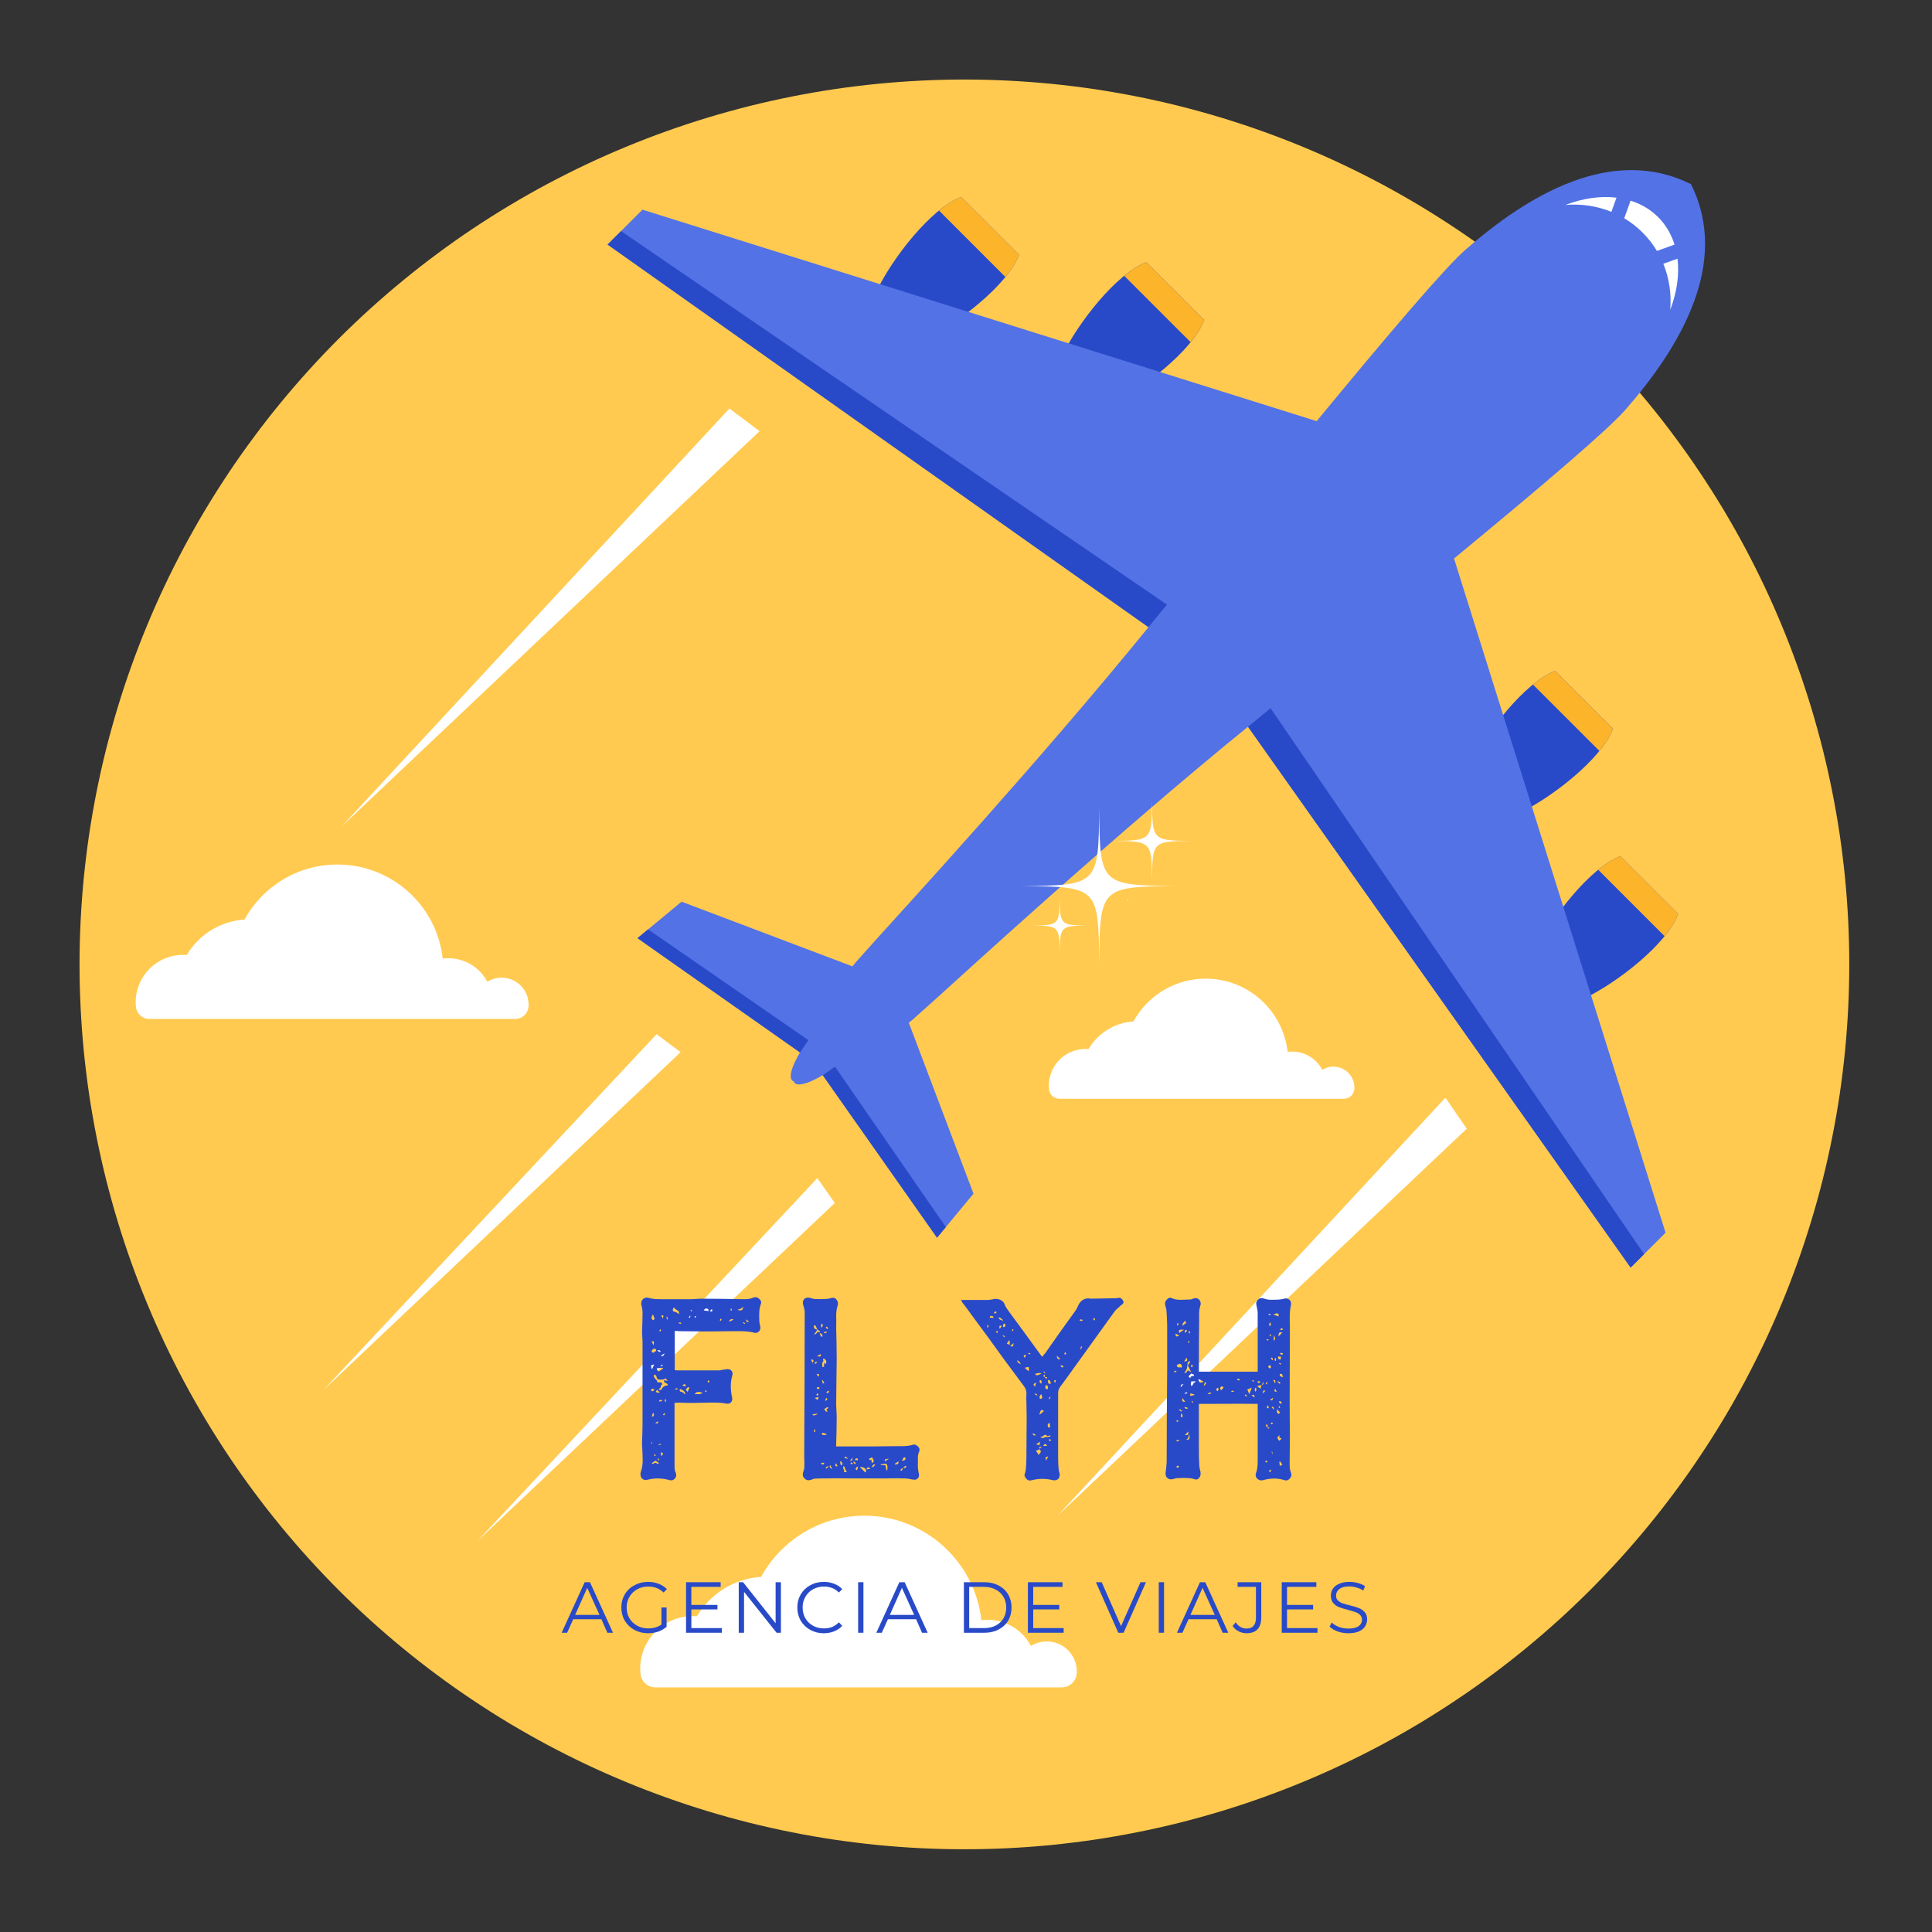 <svg xmlns="http://www.w3.org/2000/svg" xmlns:xlink="http://www.w3.org/1999/xlink" width="250" zoomAndPan="magnify" viewBox="0 0 187.5 187.5" height="250" preserveAspectRatio="xMidYMid meet" version="1.0"><rect x="0" y="0" width="187.5" height="187.5" fill="#333333" stroke="none"/><defs><g/><clipPath id="be4682b265"><path d="M 7.719 7.719 L 179.469 7.719 L 179.469 179.469 L 7.719 179.469 Z M 7.719 7.719 " clip-rule="nonzero"/></clipPath><clipPath id="dffe1edb53"><path d="M 99.125 77.793 L 115.625 77.793 L 115.625 93.543 L 99.125 93.543 Z M 99.125 77.793 " clip-rule="nonzero"/></clipPath></defs><g clip-path="url(#be4682b265)"><path fill="#ffca4f" d="M 179.469 93.594 C 179.469 95 179.438 96.406 179.367 97.809 C 179.297 99.215 179.195 100.613 179.059 102.012 C 178.918 103.41 178.746 104.805 178.543 106.195 C 178.336 107.586 178.094 108.969 177.82 110.348 C 177.547 111.727 177.238 113.098 176.898 114.461 C 176.555 115.824 176.18 117.18 175.773 118.523 C 175.363 119.867 174.926 121.203 174.449 122.527 C 173.977 123.848 173.473 125.16 172.934 126.457 C 172.395 127.758 171.828 129.043 171.227 130.312 C 170.625 131.582 169.992 132.836 169.332 134.078 C 168.668 135.316 167.977 136.539 167.254 137.746 C 166.531 138.949 165.777 140.137 164.996 141.305 C 164.219 142.473 163.41 143.621 162.57 144.75 C 161.734 145.879 160.871 146.988 159.977 148.074 C 159.086 149.16 158.168 150.223 157.227 151.266 C 156.281 152.309 155.312 153.324 154.32 154.32 C 153.324 155.312 152.309 156.281 151.266 157.227 C 150.223 158.168 149.16 159.086 148.074 159.977 C 146.988 160.871 145.879 161.734 144.75 162.57 C 143.621 163.41 142.473 164.219 141.305 164.996 C 140.137 165.777 138.949 166.531 137.746 167.254 C 136.539 167.977 135.316 168.668 134.078 169.332 C 132.836 169.992 131.582 170.625 130.312 171.227 C 129.043 171.828 127.758 172.395 126.457 172.934 C 125.16 173.473 123.848 173.977 122.527 174.449 C 121.203 174.926 119.867 175.363 118.523 175.773 C 117.18 176.18 115.824 176.555 114.461 176.898 C 113.098 177.238 111.727 177.547 110.348 177.82 C 108.969 178.094 107.586 178.336 106.195 178.543 C 104.805 178.746 103.41 178.918 102.012 179.059 C 100.613 179.195 99.215 179.297 97.809 179.367 C 96.406 179.438 95 179.469 93.594 179.469 C 92.191 179.469 90.785 179.438 89.383 179.367 C 87.977 179.297 86.578 179.195 85.18 179.059 C 83.781 178.918 82.387 178.746 80.996 178.543 C 79.605 178.336 78.219 178.094 76.844 177.82 C 75.465 177.547 74.094 177.238 72.73 176.898 C 71.367 176.555 70.012 176.18 68.668 175.773 C 67.324 175.363 65.988 174.926 64.664 174.449 C 63.344 173.977 62.031 173.473 60.734 172.934 C 59.434 172.395 58.148 171.828 56.879 171.227 C 55.609 170.625 54.355 169.992 53.113 169.332 C 51.875 168.668 50.652 167.977 49.445 167.254 C 48.242 166.531 47.055 165.777 45.887 164.996 C 44.719 164.219 43.57 163.41 42.441 162.57 C 41.312 161.734 40.203 160.871 39.117 159.977 C 38.031 159.086 36.969 158.168 35.926 157.227 C 34.883 156.281 33.867 155.312 32.871 154.32 C 31.879 153.324 30.91 152.309 29.965 151.266 C 29.023 150.223 28.105 149.16 27.215 148.074 C 26.32 146.988 25.457 145.879 24.621 144.75 C 23.781 143.621 22.973 142.473 22.191 141.305 C 21.414 140.137 20.66 138.949 19.938 137.746 C 19.215 136.539 18.523 135.316 17.859 134.078 C 17.199 132.836 16.566 131.582 15.965 130.312 C 15.363 129.043 14.797 127.758 14.258 126.457 C 13.719 125.16 13.215 123.848 12.742 122.527 C 12.266 121.203 11.828 119.867 11.418 118.523 C 11.012 117.18 10.637 115.824 10.293 114.461 C 9.953 113.098 9.645 111.727 9.371 110.348 C 9.098 108.969 8.855 107.586 8.648 106.195 C 8.445 104.805 8.273 103.41 8.133 102.012 C 7.996 100.613 7.895 99.215 7.824 97.809 C 7.754 96.406 7.719 95 7.719 93.594 C 7.719 92.191 7.754 90.785 7.824 89.383 C 7.895 87.977 7.996 86.578 8.133 85.18 C 8.273 83.781 8.445 82.387 8.648 80.996 C 8.855 79.605 9.098 78.219 9.371 76.844 C 9.645 75.465 9.953 74.094 10.293 72.73 C 10.637 71.367 11.012 70.012 11.418 68.668 C 11.828 67.324 12.266 65.988 12.742 64.664 C 13.215 63.344 13.719 62.031 14.258 60.734 C 14.797 59.434 15.363 58.148 15.965 56.879 C 16.566 55.609 17.199 54.355 17.859 53.113 C 18.523 51.875 19.215 50.652 19.938 49.445 C 20.66 48.242 21.414 47.055 22.191 45.887 C 22.973 44.719 23.781 43.57 24.621 42.441 C 25.457 41.312 26.32 40.203 27.215 39.117 C 28.105 38.031 29.023 36.969 29.965 35.926 C 30.91 34.883 31.879 33.867 32.871 32.871 C 33.867 31.879 34.883 30.91 35.926 29.965 C 36.969 29.023 38.031 28.105 39.117 27.215 C 40.203 26.32 41.312 25.457 42.441 24.621 C 43.57 23.781 44.719 22.973 45.887 22.191 C 47.055 21.414 48.242 20.66 49.445 19.938 C 50.652 19.215 51.875 18.523 53.113 17.859 C 54.355 17.199 55.609 16.566 56.879 15.965 C 58.148 15.363 59.434 14.797 60.734 14.258 C 62.031 13.719 63.344 13.215 64.664 12.742 C 65.988 12.266 67.324 11.828 68.668 11.418 C 70.012 11.012 71.367 10.637 72.73 10.293 C 74.094 9.953 75.465 9.645 76.844 9.371 C 78.219 9.098 79.605 8.855 80.996 8.648 C 82.387 8.445 83.781 8.273 85.18 8.133 C 86.578 7.996 87.977 7.895 89.383 7.824 C 90.785 7.754 92.191 7.719 93.594 7.719 C 95 7.719 96.406 7.754 97.809 7.824 C 99.215 7.895 100.613 7.996 102.012 8.133 C 103.41 8.273 104.805 8.445 106.195 8.648 C 107.586 8.855 108.969 9.098 110.348 9.371 C 111.727 9.645 113.098 9.953 114.461 10.293 C 115.824 10.637 117.18 11.012 118.523 11.418 C 119.867 11.828 121.203 12.266 122.527 12.742 C 123.848 13.215 125.16 13.719 126.457 14.258 C 127.758 14.797 129.043 15.363 130.312 15.965 C 131.582 16.566 132.836 17.199 134.078 17.859 C 135.316 18.523 136.539 19.215 137.746 19.938 C 138.949 20.66 140.137 21.414 141.305 22.191 C 142.473 22.973 143.621 23.781 144.75 24.621 C 145.879 25.457 146.988 26.32 148.074 27.215 C 149.16 28.105 150.223 29.023 151.266 29.965 C 152.309 30.91 153.324 31.879 154.32 32.871 C 155.312 33.867 156.281 34.883 157.227 35.926 C 158.168 36.969 159.086 38.031 159.977 39.117 C 160.871 40.203 161.734 41.312 162.57 42.441 C 163.41 43.57 164.219 44.719 164.996 45.887 C 165.777 47.055 166.531 48.242 167.254 49.445 C 167.977 50.652 168.668 51.875 169.332 53.113 C 169.992 54.355 170.625 55.609 171.227 56.879 C 171.828 58.148 172.395 59.434 172.934 60.734 C 173.473 62.031 173.977 63.344 174.449 64.664 C 174.926 65.988 175.363 67.324 175.773 68.668 C 176.18 70.012 176.555 71.367 176.898 72.73 C 177.238 74.094 177.547 75.465 177.82 76.844 C 178.094 78.219 178.336 79.605 178.543 80.996 C 178.746 82.387 178.918 83.781 179.059 85.18 C 179.195 86.578 179.297 87.977 179.367 89.383 C 179.438 90.785 179.469 92.191 179.469 93.594 Z M 179.469 93.594 " fill-opacity="1" fill-rule="nonzero"/></g><path fill="#294ac8" d="M 156.539 70.73 L 151.84 66.031 L 150.922 65.117 C 147.938 66.246 144.207 71.137 142.73 74.223 L 147.43 78.922 C 150.516 77.445 155.406 73.715 156.539 70.73 Z M 156.539 70.73 " fill-opacity="1" fill-rule="evenodd"/><path fill="#fcb42a" d="M 156.539 70.73 L 155.621 69.816 L 151.84 66.031 L 150.922 65.117 C 150.234 65.379 149.504 65.84 148.773 66.434 L 155.223 72.879 C 155.812 72.148 156.277 71.422 156.539 70.73 Z M 156.539 70.73 " fill-opacity="1" fill-rule="evenodd"/><path fill="#294ac8" d="M 162.867 88.711 L 158.168 84.012 L 157.254 83.094 C 154.27 84.227 150.535 89.117 149.062 92.199 L 149.52 92.66 L 153.758 96.898 C 156.844 95.426 161.734 91.691 162.867 88.711 Z M 162.867 88.711 " fill-opacity="1" fill-rule="evenodd"/><path fill="#fcb42a" d="M 162.867 88.711 L 158.168 84.012 L 157.254 83.094 C 156.562 83.355 155.836 83.816 155.105 84.41 L 161.551 90.859 C 162.145 90.125 162.605 89.398 162.867 88.711 Z M 162.867 88.711 " fill-opacity="1" fill-rule="evenodd"/><path fill="#294ac8" d="M 111.254 25.449 L 112.172 26.363 L 116.871 31.062 C 115.738 34.047 110.848 37.781 107.762 39.254 L 103.062 34.555 C 104.539 31.473 108.27 26.578 111.254 25.449 Z M 111.254 25.449 " fill-opacity="1" fill-rule="evenodd"/><path fill="#fcb42a" d="M 111.254 25.449 L 112.172 26.363 L 116.871 31.062 C 116.609 31.75 116.148 32.48 115.551 33.211 L 109.105 26.766 C 109.836 26.172 110.566 25.711 111.254 25.449 Z M 111.254 25.449 " fill-opacity="1" fill-rule="evenodd"/><path fill="#294ac8" d="M 93.277 19.117 L 97.977 23.816 L 98.891 24.734 C 97.758 27.715 92.867 31.449 89.781 32.922 L 85.086 28.227 C 86.559 25.141 90.293 20.25 93.277 19.117 Z M 93.277 19.117 " fill-opacity="1" fill-rule="evenodd"/><path fill="#fcb42a" d="M 93.277 19.117 L 97.977 23.816 L 98.891 24.734 C 98.629 25.422 98.168 26.148 97.574 26.883 L 91.129 20.434 C 91.859 19.84 92.586 19.379 93.277 19.117 Z M 93.277 19.117 " fill-opacity="1" fill-rule="evenodd"/><path fill="#5372e6" d="M 77.043 104.945 C 77.043 104.945 77.129 105.926 79.848 104.348 L 90.938 120.117 L 94.477 115.844 L 88.199 99.258 C 88.988 98.578 87.508 99.926 90.746 97.008 C 93.988 94.094 108.223 81.008 121.117 70.527 L 158.254 123.02 L 161.641 119.633 L 141.113 54.203 C 149.504 47.285 155.996 41.77 157.742 39.77 C 163.09 33.66 167.926 25.516 164.109 17.875 C 156.469 14.059 148.324 18.895 142.215 24.242 C 140.215 25.992 134.699 32.484 127.781 40.871 L 62.352 20.348 L 58.965 23.734 L 111.461 60.867 C 100.98 73.762 87.891 88 84.977 91.238 C 82.059 94.477 83.406 92.996 82.727 93.785 L 66.145 87.508 L 61.867 91.047 L 77.637 102.137 C 76.062 104.852 77.043 104.945 77.043 104.945 Z M 77.043 104.945 " fill-opacity="1" fill-rule="evenodd"/><path fill="#294ac8" d="M 79.848 104.348 L 90.938 120.117 L 91.793 119.086 L 81.039 103.523 Z M 79.848 104.348 " fill-opacity="1" fill-rule="evenodd"/><path fill="#294ac8" d="M 62.898 90.195 L 61.867 91.047 L 77.637 102.137 L 78.461 100.949 Z M 62.898 90.195 " fill-opacity="1" fill-rule="evenodd"/><path fill="#294ac8" d="M 121.117 70.527 L 158.254 123.02 L 159.559 121.715 L 123.309 68.734 Z M 121.117 70.527 " fill-opacity="1" fill-rule="evenodd"/><path fill="#294ac8" d="M 60.273 22.426 L 58.965 23.734 L 111.461 60.867 L 113.25 58.676 Z M 60.273 22.426 " fill-opacity="1" fill-rule="evenodd"/><path fill="#ffffff" d="M 160.918 21.066 C 160.164 20.316 159.258 19.789 158.246 19.473 L 157.633 21.18 C 158.27 21.562 158.867 22.027 159.414 22.57 C 159.961 23.117 160.422 23.715 160.805 24.352 L 162.512 23.738 C 162.199 22.73 161.668 21.82 160.918 21.066 Z M 156.879 19.184 C 155.324 18.996 153.613 19.238 151.922 19.891 C 153.449 19.762 154.98 19.984 156.387 20.559 Z M 161.426 25.598 C 162 27.008 162.223 28.539 162.094 30.066 C 162.746 28.371 162.992 26.66 162.801 25.105 Z M 161.426 25.598 " fill-opacity="1" fill-rule="evenodd"/><path fill="#ffffff" d="M 79.32 114.336 L 46.309 149.582 L 81.02 116.75 Z M 63.723 100.367 L 31.344 134.945 L 66.051 102.113 Z M 63.723 100.367 " fill-opacity="1" fill-rule="evenodd"/><path fill="#ffffff" d="M 140.277 106.531 L 102.613 147.125 L 142.348 109.543 Z M 70.789 39.648 L 33.125 80.238 L 73.719 41.844 Z M 70.789 39.648 " fill-opacity="1" fill-rule="evenodd"/><path fill="#ffffff" d="M 83.887 147.098 C 89.766 147.098 94.605 151.539 95.242 157.246 C 95.441 157.219 95.648 157.203 95.855 157.203 C 97.68 157.203 99.258 158.234 100.051 159.738 C 100.5 159.461 101.027 159.301 101.594 159.301 C 103.203 159.301 104.504 160.602 104.504 162.211 C 104.504 162.27 104.504 162.328 104.5 162.383 C 104.457 163.156 103.816 163.758 103.047 163.758 L 63.605 163.758 C 62.852 163.758 62.227 163.191 62.156 162.441 C 62.141 162.277 62.133 162.109 62.133 161.941 C 62.133 159.125 64.414 156.844 67.227 156.844 C 67.367 156.844 67.5 156.848 67.637 156.859 C 68.918 154.695 71.211 153.203 73.863 153.035 C 75.809 149.496 79.566 147.098 83.887 147.098 Z M 117.012 94.977 C 121.129 94.977 124.516 98.082 124.961 102.078 C 125.102 102.059 125.246 102.051 125.391 102.051 C 126.664 102.051 127.773 102.77 128.328 103.824 C 128.641 103.629 129.008 103.516 129.406 103.516 C 130.535 103.516 131.445 104.426 131.445 105.555 C 131.445 105.594 131.445 105.633 131.441 105.672 C 131.41 106.215 130.965 106.633 130.426 106.633 L 102.816 106.633 C 102.289 106.633 101.855 106.238 101.805 105.715 C 101.793 105.598 101.789 105.48 101.789 105.363 C 101.789 103.391 103.383 101.797 105.355 101.797 C 105.449 101.797 105.547 101.801 105.641 101.809 C 106.539 100.293 108.141 99.25 110 99.129 C 111.359 96.656 113.992 94.977 117.012 94.977 Z M 32.746 83.902 C 38.035 83.902 42.395 87.895 42.965 93.031 C 43.145 93.008 43.332 92.996 43.52 92.996 C 45.16 92.996 46.578 93.922 47.293 95.277 C 47.695 95.027 48.172 94.879 48.68 94.879 C 50.129 94.879 51.301 96.055 51.301 97.504 C 51.301 97.555 51.301 97.605 51.297 97.656 C 51.258 98.352 50.684 98.891 49.988 98.891 L 14.496 98.891 C 13.82 98.891 13.254 98.383 13.191 97.707 C 13.176 97.562 13.168 97.41 13.168 97.258 C 13.168 94.727 15.223 92.672 17.754 92.672 C 17.879 92.672 18 92.676 18.121 92.688 C 19.277 90.738 21.34 89.398 23.727 89.242 C 25.477 86.059 28.859 83.902 32.746 83.902 Z M 32.746 83.902 " fill-opacity="1" fill-rule="evenodd"/><g clip-path="url(#dffe1edb53)"><path fill="#ffffff" d="M 106.676 93.543 C 106.613 86.105 106.562 86.055 99.129 85.988 C 106.562 85.926 106.613 85.875 106.676 78.438 C 106.738 85.875 106.789 85.926 114.223 85.988 C 106.789 86.055 106.738 86.105 106.676 93.543 Z M 107.992 81.609 C 111.746 81.641 111.773 81.668 111.805 85.426 C 111.836 81.668 111.863 81.641 115.617 81.609 C 111.863 81.578 111.836 81.551 111.805 77.793 C 111.773 81.551 111.746 81.578 107.992 81.609 Z M 105.637 89.824 C 102.887 89.801 102.867 89.781 102.844 87.031 C 102.82 89.781 102.801 89.801 100.055 89.824 C 102.801 89.848 102.82 89.867 102.844 92.617 C 102.867 89.867 102.887 89.848 105.637 89.824 Z M 105.637 89.824 " fill-opacity="1" fill-rule="nonzero"/></g><path fill="#ffffff" d="M 109.391 87.328 C 109.391 87.395 109.496 87.395 109.496 87.328 C 109.496 87.258 109.391 87.258 109.391 87.328 Z M 109.391 87.328 " fill-opacity="1" fill-rule="nonzero"/><g fill="#294ac8" fill-opacity="1"><g transform="translate(54.491, 158.459)"><g><path d="M 3.875 -1.312 L 1.141 -1.312 L 0.547 0 L 0.016 0 L 2.25 -4.906 L 2.766 -4.906 L 5 0 L 4.453 0 Z M 3.688 -1.734 L 2.5 -4.359 L 1.328 -1.734 Z M 3.688 -1.734 "/></g></g></g><g fill="#294ac8" fill-opacity="1"><g transform="translate(59.942, 158.459)"><g><path d="M 4.25 -2.453 L 4.75 -2.453 L 4.75 -0.578 C 4.52 -0.379 4.25 -0.223 3.938 -0.109 C 3.625 -0.004 3.297 0.047 2.953 0.047 C 2.461 0.047 2.02 -0.062 1.625 -0.281 C 1.227 -0.5 0.914 -0.797 0.688 -1.172 C 0.469 -1.555 0.359 -1.984 0.359 -2.453 C 0.359 -2.922 0.469 -3.344 0.688 -3.719 C 0.914 -4.102 1.227 -4.398 1.625 -4.609 C 2.02 -4.828 2.461 -4.938 2.953 -4.938 C 3.328 -4.938 3.672 -4.875 3.984 -4.75 C 4.297 -4.633 4.562 -4.461 4.781 -4.234 L 4.453 -3.906 C 4.066 -4.289 3.57 -4.484 2.969 -4.484 C 2.57 -4.484 2.211 -4.395 1.891 -4.219 C 1.578 -4.039 1.328 -3.797 1.141 -3.484 C 0.961 -3.18 0.875 -2.836 0.875 -2.453 C 0.875 -2.066 0.961 -1.719 1.141 -1.406 C 1.328 -1.102 1.578 -0.863 1.891 -0.688 C 2.211 -0.508 2.57 -0.422 2.969 -0.422 C 3.469 -0.422 3.895 -0.547 4.25 -0.797 Z M 4.25 -2.453 "/></g></g></g><g fill="#294ac8" fill-opacity="1"><g transform="translate(65.784, 158.459)"><g><path d="M 4.266 -0.453 L 4.266 0 L 0.797 0 L 0.797 -4.906 L 4.156 -4.906 L 4.156 -4.453 L 1.312 -4.453 L 1.312 -2.703 L 3.844 -2.703 L 3.844 -2.266 L 1.312 -2.266 L 1.312 -0.453 Z M 4.266 -0.453 "/></g></g></g><g fill="#294ac8" fill-opacity="1"><g transform="translate(70.898, 158.459)"><g><path d="M 4.891 -4.906 L 4.891 0 L 4.469 0 L 1.312 -3.969 L 1.312 0 L 0.797 0 L 0.797 -4.906 L 1.219 -4.906 L 4.375 -0.922 L 4.375 -4.906 Z M 4.891 -4.906 "/></g></g></g><g fill="#294ac8" fill-opacity="1"><g transform="translate(77.02, 158.459)"><g><path d="M 2.922 0.047 C 2.441 0.047 2.004 -0.062 1.609 -0.281 C 1.223 -0.5 0.914 -0.797 0.688 -1.172 C 0.469 -1.555 0.359 -1.984 0.359 -2.453 C 0.359 -2.922 0.469 -3.344 0.688 -3.719 C 0.914 -4.102 1.223 -4.398 1.609 -4.609 C 2.004 -4.828 2.445 -4.938 2.938 -4.938 C 3.301 -4.938 3.633 -4.875 3.938 -4.75 C 4.25 -4.633 4.508 -4.461 4.719 -4.234 L 4.391 -3.906 C 4.016 -4.289 3.535 -4.484 2.953 -4.484 C 2.555 -4.484 2.195 -4.395 1.875 -4.219 C 1.562 -4.039 1.316 -3.797 1.141 -3.484 C 0.961 -3.18 0.875 -2.836 0.875 -2.453 C 0.875 -2.066 0.961 -1.719 1.141 -1.406 C 1.316 -1.102 1.562 -0.863 1.875 -0.688 C 2.195 -0.508 2.555 -0.422 2.953 -0.422 C 3.535 -0.422 4.016 -0.617 4.391 -1.016 L 4.719 -0.672 C 4.508 -0.441 4.25 -0.266 3.938 -0.141 C 3.625 -0.016 3.285 0.047 2.922 0.047 Z M 2.922 0.047 "/></g></g></g><g fill="#294ac8" fill-opacity="1"><g transform="translate(82.484, 158.459)"><g><path d="M 0.797 -4.906 L 1.312 -4.906 L 1.312 0 L 0.797 0 Z M 0.797 -4.906 "/></g></g></g><g fill="#294ac8" fill-opacity="1"><g transform="translate(85.031, 158.459)"><g><path d="M 3.875 -1.312 L 1.141 -1.312 L 0.547 0 L 0.016 0 L 2.25 -4.906 L 2.766 -4.906 L 5 0 L 4.453 0 Z M 3.688 -1.734 L 2.5 -4.359 L 1.328 -1.734 Z M 3.688 -1.734 "/></g></g></g><g fill="#294ac8" fill-opacity="1"><g transform="translate(90.481, 158.459)"><g/></g></g><g fill="#294ac8" fill-opacity="1"><g transform="translate(92.748, 158.459)"><g><path d="M 0.797 -4.906 L 2.797 -4.906 C 3.305 -4.906 3.758 -4.801 4.156 -4.594 C 4.562 -4.383 4.875 -4.094 5.094 -3.719 C 5.312 -3.344 5.422 -2.922 5.422 -2.453 C 5.422 -1.973 5.312 -1.547 5.094 -1.172 C 4.875 -0.805 4.562 -0.52 4.156 -0.312 C 3.758 -0.102 3.305 0 2.797 0 L 0.797 0 Z M 2.766 -0.453 C 3.191 -0.453 3.566 -0.535 3.891 -0.703 C 4.211 -0.867 4.461 -1.102 4.641 -1.406 C 4.816 -1.707 4.906 -2.055 4.906 -2.453 C 4.906 -2.836 4.816 -3.18 4.641 -3.484 C 4.461 -3.785 4.211 -4.02 3.891 -4.188 C 3.566 -4.363 3.191 -4.453 2.766 -4.453 L 1.312 -4.453 L 1.312 -0.453 Z M 2.766 -0.453 "/></g></g></g><g fill="#294ac8" fill-opacity="1"><g transform="translate(98.961, 158.459)"><g><path d="M 4.266 -0.453 L 4.266 0 L 0.797 0 L 0.797 -4.906 L 4.156 -4.906 L 4.156 -4.453 L 1.312 -4.453 L 1.312 -2.703 L 3.844 -2.703 L 3.844 -2.266 L 1.312 -2.266 L 1.312 -0.453 Z M 4.266 -0.453 "/></g></g></g><g fill="#294ac8" fill-opacity="1"><g transform="translate(104.075, 158.459)"><g/></g></g><g fill="#294ac8" fill-opacity="1"><g transform="translate(106.342, 158.459)"><g><path d="M 4.875 -4.906 L 2.703 0 L 2.188 0 L 0.016 -4.906 L 0.578 -4.906 L 2.453 -0.641 L 4.344 -4.906 Z M 4.875 -4.906 "/></g></g></g><g fill="#294ac8" fill-opacity="1"><g transform="translate(111.659, 158.459)"><g><path d="M 0.797 -4.906 L 1.312 -4.906 L 1.312 0 L 0.797 0 Z M 0.797 -4.906 "/></g></g></g><g fill="#294ac8" fill-opacity="1"><g transform="translate(114.206, 158.459)"><g><path d="M 3.875 -1.312 L 1.141 -1.312 L 0.547 0 L 0.016 0 L 2.25 -4.906 L 2.766 -4.906 L 5 0 L 4.453 0 Z M 3.688 -1.734 L 2.5 -4.359 L 1.328 -1.734 Z M 3.688 -1.734 "/></g></g></g><g fill="#294ac8" fill-opacity="1"><g transform="translate(119.656, 158.459)"><g><path d="M 1.328 0.047 C 1.047 0.047 0.785 -0.016 0.547 -0.141 C 0.305 -0.266 0.113 -0.438 -0.031 -0.656 L 0.266 -1.016 C 0.535 -0.609 0.891 -0.406 1.328 -0.406 C 1.93 -0.406 2.234 -0.766 2.234 -1.484 L 2.234 -4.453 L 0.453 -4.453 L 0.453 -4.906 L 2.75 -4.906 L 2.75 -1.5 C 2.75 -0.988 2.629 -0.602 2.391 -0.344 C 2.148 -0.082 1.797 0.047 1.328 0.047 Z M 1.328 0.047 "/></g></g></g><g fill="#294ac8" fill-opacity="1"><g transform="translate(123.595, 158.459)"><g><path d="M 4.266 -0.453 L 4.266 0 L 0.797 0 L 0.797 -4.906 L 4.156 -4.906 L 4.156 -4.453 L 1.312 -4.453 L 1.312 -2.703 L 3.844 -2.703 L 3.844 -2.266 L 1.312 -2.266 L 1.312 -0.453 Z M 4.266 -0.453 "/></g></g></g><g fill="#294ac8" fill-opacity="1"><g transform="translate(128.71, 158.459)"><g><path d="M 2.156 0.047 C 1.789 0.047 1.441 -0.008 1.109 -0.125 C 0.773 -0.25 0.516 -0.406 0.328 -0.594 L 0.531 -1 C 0.707 -0.82 0.941 -0.676 1.234 -0.562 C 1.535 -0.457 1.844 -0.406 2.156 -0.406 C 2.594 -0.406 2.922 -0.484 3.141 -0.641 C 3.359 -0.797 3.469 -1.004 3.469 -1.266 C 3.469 -1.461 3.406 -1.617 3.281 -1.734 C 3.164 -1.848 3.02 -1.938 2.844 -2 C 2.676 -2.062 2.438 -2.133 2.125 -2.219 C 1.758 -2.312 1.469 -2.398 1.25 -2.484 C 1.031 -2.566 0.844 -2.695 0.688 -2.875 C 0.531 -3.051 0.453 -3.289 0.453 -3.594 C 0.453 -3.844 0.516 -4.066 0.641 -4.266 C 0.773 -4.473 0.977 -4.633 1.25 -4.75 C 1.52 -4.875 1.852 -4.938 2.25 -4.938 C 2.531 -4.938 2.805 -4.898 3.078 -4.828 C 3.348 -4.754 3.578 -4.648 3.766 -4.516 L 3.594 -4.094 C 3.395 -4.227 3.176 -4.328 2.938 -4.391 C 2.707 -4.461 2.477 -4.5 2.25 -4.5 C 1.82 -4.5 1.5 -4.414 1.281 -4.25 C 1.062 -4.082 0.953 -3.867 0.953 -3.609 C 0.953 -3.41 1.008 -3.254 1.125 -3.141 C 1.25 -3.023 1.398 -2.93 1.578 -2.859 C 1.766 -2.797 2.008 -2.727 2.312 -2.656 C 2.664 -2.57 2.953 -2.484 3.172 -2.391 C 3.398 -2.305 3.586 -2.176 3.734 -2 C 3.891 -1.832 3.969 -1.598 3.969 -1.297 C 3.969 -1.047 3.898 -0.816 3.766 -0.609 C 3.641 -0.41 3.438 -0.25 3.156 -0.125 C 2.883 -0.008 2.551 0.047 2.156 0.047 Z M 2.156 0.047 "/></g></g></g><g fill="#294ac8" fill-opacity="1"><g transform="translate(61.409, 143.553)"><g><path d="M 3.504 0.074 C 3.727 0.148 3.902 0.125 4.055 -0.023 C 4.227 -0.199 4.254 -0.398 4.18 -0.602 C 4.055 -0.824 4.055 -1.074 4.055 -1.324 L 4.055 -7.406 C 4.203 -7.406 4.328 -7.43 4.453 -7.43 C 5.027 -7.406 5.629 -7.383 6.203 -7.406 C 7.18 -7.406 8.156 -7.508 9.105 -7.332 C 9.484 -7.254 9.734 -7.582 9.633 -7.957 C 9.484 -8.656 9.457 -9.359 9.656 -10.059 C 9.758 -10.332 9.609 -10.609 9.332 -10.66 C 9.184 -10.707 9.031 -10.66 8.883 -10.633 C 8.707 -10.633 8.531 -10.559 8.355 -10.559 L 4.402 -10.559 C 4.277 -10.559 4.18 -10.559 4.078 -10.582 L 4.078 -14.387 C 4.227 -14.387 4.352 -14.387 4.48 -14.363 C 5.328 -14.363 6.18 -14.336 7.031 -14.336 C 8.082 -14.336 9.105 -14.363 10.133 -14.363 C 10.684 -14.363 11.234 -14.363 11.785 -14.211 C 12.184 -14.109 12.484 -14.488 12.359 -14.887 C 12.336 -15.035 12.285 -15.188 12.285 -15.336 C 12.262 -15.914 12.234 -16.465 12.434 -17.012 C 12.512 -17.188 12.434 -17.34 12.309 -17.465 C 12.133 -17.641 11.934 -17.715 11.684 -17.613 C 11.41 -17.488 11.082 -17.465 10.785 -17.465 C 9.406 -17.488 8.055 -17.516 6.68 -17.516 C 6.328 -17.516 5.98 -17.465 5.629 -17.465 L 2.828 -17.465 C 2.402 -17.465 1.977 -17.465 1.551 -17.59 C 1.074 -17.738 0.699 -17.312 0.852 -16.84 C 0.926 -16.613 0.949 -16.34 0.949 -16.113 C 0.949 -15.512 0.926 -14.938 0.902 -14.336 C 0.902 -13.961 0.949 -13.609 0.949 -13.234 L 0.949 -5.48 C 0.949 -5.18 0.926 -3.953 0.902 -3.629 C 0.902 -3.402 0.902 -3.152 0.926 -2.902 C 0.949 -2.176 1.051 -1.426 0.777 -0.699 C 0.75 -0.652 0.75 -0.574 0.75 -0.5 C 0.727 -0.102 1.051 0.176 1.449 0.051 C 2.152 -0.125 2.828 -0.102 3.504 0.074 Z M 10.156 -16.438 C 10.41 -16.488 10.582 -16.59 10.734 -16.738 C 10.66 -16.363 10.535 -16.312 10.156 -16.438 Z M 4.527 -16.012 C 4.352 -16.113 4.203 -16.238 4.004 -16.262 C 3.852 -16.289 3.852 -16.465 3.977 -16.664 C 4.102 -16.562 4.203 -16.438 4.328 -16.387 C 4.527 -16.312 4.453 -16.137 4.527 -16.012 Z M 7.332 -16.312 L 6.879 -16.387 C 6.98 -16.512 7.082 -16.613 7.254 -16.539 C 7.332 -16.512 7.383 -16.438 7.332 -16.312 Z M 9.582 -16.312 C 9.457 -16.414 9.434 -16.512 9.609 -16.562 C 9.609 -16.465 9.582 -16.387 9.582 -16.312 Z M 7.457 -16.289 C 7.531 -16.387 7.605 -16.438 7.68 -16.512 C 7.758 -16.262 7.758 -16.262 7.457 -16.289 Z M 5.68 -16.289 L 5.605 -16.363 C 5.605 -16.387 5.656 -16.438 5.656 -16.438 L 5.781 -16.363 C 5.73 -16.312 5.68 -16.262 5.68 -16.289 Z M 1.977 -15.414 C 1.777 -15.586 1.777 -15.664 1.953 -15.988 C 2.027 -15.863 2.051 -15.738 2.125 -15.562 Z M 2.926 -15.586 C 2.852 -15.738 2.801 -15.812 2.754 -15.887 C 3.004 -15.914 3.004 -15.914 2.926 -15.586 Z M 5.406 -15.688 C 5.453 -15.738 5.504 -15.789 5.578 -15.887 C 5.605 -15.688 5.555 -15.664 5.406 -15.688 Z M 6.031 -15.637 C 5.98 -15.812 5.98 -15.812 6.156 -15.836 Z M 3.328 -15.461 C 3.301 -15.586 3.277 -15.664 3.277 -15.789 C 3.402 -15.688 3.453 -15.613 3.328 -15.461 Z M 8.531 -15.363 C 8.531 -15.363 8.48 -15.387 8.457 -15.387 C 8.457 -15.438 8.48 -15.512 8.508 -15.562 C 8.559 -15.562 8.582 -15.539 8.633 -15.539 C 8.605 -15.461 8.582 -15.414 8.531 -15.363 Z M 9.332 -15.336 C 9.434 -15.461 9.531 -15.613 9.781 -15.488 C 9.609 -15.438 9.508 -15.262 9.332 -15.336 Z M 11.285 -15.289 C 11.059 -15.211 11.059 -15.211 10.984 -15.512 Z M 10.859 -15.062 C 10.809 -15.086 10.758 -15.137 10.684 -15.164 L 10.734 -15.238 L 10.91 -15.137 Z M 4.68 -15.062 L 4.453 -15.137 C 4.453 -15.164 4.48 -15.188 4.48 -15.211 C 4.555 -15.211 4.629 -15.188 4.703 -15.188 C 4.703 -15.137 4.68 -15.113 4.68 -15.062 Z M 2.652 -14.312 C 2.602 -14.387 2.578 -14.41 2.578 -14.438 L 2.676 -14.535 C 2.703 -14.512 2.754 -14.488 2.754 -14.461 Z M 2.027 -12.984 L 1.828 -13.359 C 2.078 -13.41 2.078 -13.41 2.027 -12.984 Z M 2 -12.262 C 1.902 -12.309 1.777 -12.336 1.852 -12.484 C 1.902 -12.609 2.102 -12.711 2.203 -12.637 C 2.277 -12.586 2.301 -12.512 2.227 -12.434 C 2.152 -12.387 2.078 -12.336 2 -12.262 Z M 2.629 -12.336 C 2.551 -12.387 2.477 -12.41 2.375 -12.484 C 2.551 -12.559 2.629 -12.512 2.703 -12.41 Z M 2.703 -11.961 L 3.078 -12.211 C 3.027 -11.984 2.953 -11.91 2.703 -11.961 Z M 1.875 -10.684 C 1.852 -10.707 1.852 -10.707 1.828 -10.707 C 1.801 -10.809 1.801 -10.91 1.777 -11.059 C 1.852 -11.059 1.926 -11.082 2.078 -11.133 Z M 2.727 -10.957 C 2.727 -10.984 2.703 -11.008 2.703 -11.035 L 2.879 -11.109 C 2.879 -11.082 2.902 -11.059 2.902 -11.008 C 2.852 -11.008 2.777 -10.984 2.727 -10.957 Z M 2.578 -10.484 C 2.453 -10.434 2.375 -10.535 2.328 -10.758 C 2.551 -10.785 2.754 -10.809 2.926 -10.809 C 2.926 -10.809 2.953 -10.785 2.953 -10.758 C 2.828 -10.684 2.727 -10.559 2.578 -10.484 Z M 2.801 -8.73 C 2.754 -8.633 2.629 -8.605 2.504 -8.758 C 2.629 -8.809 2.727 -8.855 2.727 -9.031 C 2.727 -9.133 2.977 -9.184 2.777 -9.383 C 2.676 -9.383 2.551 -9.406 2.375 -9.406 C 2.402 -9.707 1.926 -9.781 2.078 -10.156 C 2.352 -10.109 2.277 -9.832 2.426 -9.684 C 2.676 -9.656 2.926 -9.609 3.203 -9.781 L 3.379 -9.531 L 3.027 -9.609 C 2.977 -9.258 3.402 -9.383 3.402 -9.105 C 3.152 -9.082 2.926 -9.008 2.801 -8.73 Z M 7.355 -9.383 C 7.305 -9.383 7.281 -9.434 7.254 -9.457 L 7.355 -9.609 C 7.406 -9.531 7.457 -9.508 7.43 -9.484 C 7.43 -9.434 7.383 -9.383 7.355 -9.383 Z M 5.129 -9.008 C 5.027 -9.031 4.953 -9.059 4.805 -9.082 C 4.953 -9.23 5.055 -9.258 5.129 -9.156 C 5.152 -9.133 5.129 -9.059 5.129 -9.008 Z M 5.328 -8.457 L 5.152 -8.684 C 5.23 -8.781 5.254 -8.957 5.504 -8.906 C 5.43 -8.73 5.379 -8.605 5.328 -8.457 Z M 4.078 -8.684 C 4.203 -8.855 4.277 -8.883 4.379 -8.73 C 4.277 -8.73 4.227 -8.707 4.078 -8.684 Z M 1.902 -8.531 C 1.852 -8.531 1.801 -8.605 1.75 -8.656 C 1.801 -8.684 1.852 -8.758 1.902 -8.781 C 1.953 -8.781 2 -8.73 2.125 -8.684 C 2.027 -8.605 1.953 -8.531 1.902 -8.531 Z M 5.027 -8.258 C 4.93 -8.406 4.777 -8.48 4.605 -8.508 C 4.578 -8.531 4.527 -8.633 4.555 -8.684 C 4.578 -8.781 4.629 -8.73 4.703 -8.707 C 4.902 -8.633 5.055 -8.508 5.105 -8.281 C 5.078 -8.281 5.027 -8.258 5.027 -8.258 Z M 2.551 -8.383 C 2.453 -8.383 2.375 -8.406 2.227 -8.457 L 2.352 -8.684 L 2.602 -8.434 C 2.578 -8.406 2.578 -8.383 2.551 -8.383 Z M 7.18 -8.48 C 7.105 -8.48 7.055 -8.508 6.98 -8.531 C 7.055 -8.656 7.129 -8.656 7.18 -8.48 Z M 6.004 -8.23 C 6.156 -8.48 6.305 -8.531 6.781 -8.383 C 6.504 -8.156 6.254 -8.305 6.004 -8.23 Z M 3.227 -7.508 C 3.176 -7.531 3.152 -7.508 3.152 -7.531 C 3.078 -7.605 3.051 -7.707 3.203 -7.781 C 3.203 -7.707 3.227 -7.605 3.227 -7.508 Z M 2.578 -7.531 C 2.578 -7.582 2.551 -7.633 2.578 -7.633 C 2.652 -7.707 2.754 -7.758 2.852 -7.582 C 2.754 -7.555 2.652 -7.555 2.578 -7.531 Z M 1.852 -6.055 C 1.926 -6.203 1.852 -6.355 2.027 -6.43 C 2.051 -6.254 2.125 -6.105 1.852 -6.055 Z M 3.027 -6.18 L 2.926 -6.281 L 3.078 -6.406 L 3.152 -6.355 C 3.102 -6.305 3.078 -6.23 3.027 -6.18 Z M 2.176 -5.453 L 2.453 -5.629 C 2.453 -5.379 2.453 -5.379 2.176 -5.453 Z M 1.828 -3.43 C 1.828 -3.477 1.801 -3.527 1.801 -3.578 L 1.875 -3.578 L 1.875 -3.43 Z M 2.527 -3.301 C 2.504 -3.328 2.504 -3.352 2.504 -3.379 C 2.578 -3.402 2.652 -3.402 2.727 -3.43 L 2.727 -3.352 Z M 2.777 -2.227 C 2.754 -2.402 2.727 -2.477 2.703 -2.602 C 3.004 -2.527 3.004 -2.504 2.777 -2.227 Z M 2.152 -2.227 C 2.125 -2.25 2.078 -2.301 2.078 -2.328 C 2.078 -2.352 2.102 -2.375 2.125 -2.453 L 2.227 -2.301 Z M 2.527 -1.801 C 2.477 -1.828 2.453 -1.852 2.426 -1.902 L 2.453 -2 C 2.477 -2 2.504 -2.027 2.504 -2.027 C 2.527 -1.953 2.551 -1.902 2.551 -1.828 Z M 1.977 -1.477 C 1.977 -1.449 1.902 -1.5 1.828 -1.527 C 1.953 -1.625 2.078 -1.727 2.203 -1.801 C 2.301 -1.727 2.426 -1.652 2.551 -1.551 C 2.477 -1.527 2.402 -1.477 2.402 -1.477 C 2.25 -1.625 2.125 -1.625 1.977 -1.477 Z M 1.977 -1.477 "/></g></g></g><g fill="#294ac8" fill-opacity="1"><g transform="translate(77.147, 143.553)"><g><path d="M 1.602 0.051 C 1.727 0 1.828 -0.051 1.953 -0.051 C 2.352 -0.074 2.754 -0.074 3.152 -0.074 C 3.93 -0.102 4.68 -0.074 5.453 -0.074 L 8.832 -0.074 C 9.359 -0.074 9.883 -0.102 10.41 -0.074 C 10.609 -0.074 10.785 -0.074 10.957 -0.051 C 11.184 -0.023 11.383 0.051 11.609 0.051 C 11.883 0.074 12.109 -0.227 12.035 -0.477 C 11.961 -0.824 11.91 -1.176 11.934 -1.527 L 11.934 -2.051 C 11.934 -2.277 11.961 -2.477 12.059 -2.676 C 12.109 -2.801 12.109 -2.977 12.008 -3.102 C 11.883 -3.254 11.684 -3.402 11.484 -3.352 C 10.934 -3.176 10.383 -3.203 9.809 -3.203 C 8.406 -3.176 6.98 -3.176 5.555 -3.176 L 4.004 -3.176 L 4.004 -3.402 C 4.027 -4.254 4.055 -5.129 4.055 -5.98 C 4.055 -6.43 4.004 -6.906 4.004 -7.355 C 4.027 -8.809 4.027 -10.285 4.055 -11.734 C 4.055 -12.387 4.027 -14.035 4.004 -14.688 C 4.004 -15.062 4.027 -15.414 4.004 -15.762 C 4.004 -16.137 4.027 -16.512 4.152 -16.863 C 4.203 -16.988 4.18 -17.164 4.129 -17.266 C 3.977 -17.59 3.777 -17.664 3.453 -17.562 C 3.301 -17.516 3.152 -17.488 2.977 -17.488 C 2.629 -17.465 2.277 -17.465 1.926 -17.488 C 1.777 -17.488 1.625 -17.562 1.477 -17.59 C 1.352 -17.613 1.25 -17.641 1.152 -17.613 C 0.727 -17.516 0.727 -17.113 0.824 -16.84 C 0.875 -16.637 0.949 -16.414 0.949 -16.215 C 0.949 -12.035 0.926 -6.879 0.902 -2.703 L 0.902 -2 C 0.926 -1.676 0.926 -1.352 0.902 -1.051 C 0.902 -0.977 0.875 -0.902 0.852 -0.852 C 0.75 -0.527 0.699 -0.324 0.902 -0.102 C 1.102 0.125 1.324 0.148 1.602 0.051 Z M 2.527 -14.711 C 2.527 -14.863 2.551 -14.988 2.578 -15.113 C 2.754 -14.988 2.754 -14.836 2.527 -14.711 Z M 1.926 -14.035 C 1.902 -14.035 1.902 -14.062 1.875 -14.086 C 1.953 -14.16 2 -14.238 2.051 -14.312 C 2.176 -14.41 2.176 -14.512 2.027 -14.562 C 1.852 -14.586 1.852 -14.738 1.828 -14.863 C 1.801 -14.863 1.852 -14.938 1.875 -14.938 C 1.902 -14.91 1.977 -14.91 2 -14.887 C 2.078 -14.762 2.102 -14.637 2.176 -14.512 C 2.227 -14.461 2.301 -14.438 2.426 -14.387 L 2.375 -14.238 C 2.277 -14.336 2.203 -14.336 2.125 -14.188 C 2.102 -14.137 2 -14.086 1.926 -14.035 Z M 3.129 -14.562 C 3.078 -14.613 3.027 -14.66 3.004 -14.738 L 3.102 -14.812 C 3.152 -14.762 3.176 -14.688 3.227 -14.637 C 3.176 -14.586 3.129 -14.562 3.129 -14.562 Z M 2.828 -14.16 L 2.828 -14.285 C 2.902 -14.285 2.977 -14.312 3.051 -14.336 C 3.078 -14.285 3.078 -14.211 3.078 -14.211 C 3.004 -14.188 2.902 -14.188 2.828 -14.16 Z M 2.629 -13.812 C 2.602 -13.836 2.551 -13.836 2.527 -13.859 C 2.477 -13.938 2.453 -14.035 2.402 -14.16 C 2.602 -14.16 2.652 -14.035 2.676 -13.91 C 2.676 -13.887 2.652 -13.836 2.629 -13.812 Z M 2.227 -11.91 C 2.203 -11.934 2.203 -11.961 2.203 -11.984 L 2.504 -12.133 C 2.551 -11.934 2.477 -11.883 2.227 -11.91 Z M 2.652 -10.883 C 2.676 -11.082 2.578 -11.285 2.754 -11.434 C 2.777 -11.461 2.754 -11.559 2.727 -11.633 L 2.727 -11.684 C 2.801 -11.66 2.902 -11.684 2.926 -11.633 C 3.078 -11.484 3.078 -11.336 2.977 -11.16 C 2.953 -11.207 2.902 -11.234 2.828 -11.285 L 2.828 -10.91 C 2.754 -10.91 2.703 -10.91 2.652 -10.883 Z M 1.727 -11.285 C 1.652 -11.41 1.602 -11.484 1.578 -11.559 C 1.578 -11.586 1.652 -11.66 1.652 -11.633 C 1.703 -11.609 1.777 -11.559 1.801 -11.508 C 1.828 -11.461 1.75 -11.383 1.727 -11.285 Z M 1.977 -11.184 C 1.953 -11.184 1.953 -11.207 1.926 -11.207 C 1.926 -11.258 1.926 -11.336 1.953 -11.359 C 2 -11.383 2.078 -11.383 2.125 -11.383 C 2.125 -11.359 2.152 -11.359 2.152 -11.336 Z M 2.277 -9.957 L 2.102 -10.184 C 2.176 -10.207 2.227 -10.234 2.277 -10.207 C 2.375 -10.156 2.375 -10.082 2.277 -9.957 Z M 2.703 -9.281 L 2.629 -9.609 C 2.703 -9.609 2.727 -9.609 2.852 -9.309 C 2.801 -9.309 2.703 -9.281 2.703 -9.281 Z M 2.227 -8.73 L 2.102 -8.855 C 2.152 -8.883 2.176 -8.934 2.227 -8.934 C 2.277 -8.957 2.328 -8.906 2.375 -8.883 L 2.375 -8.809 C 2.328 -8.781 2.277 -8.73 2.227 -8.73 Z M 3.078 -8.355 C 3.027 -8.559 3.254 -8.508 3.301 -8.605 C 3.328 -8.434 3.277 -8.355 3.078 -8.355 Z M 2.152 -8.082 L 2.078 -8.207 C 2.102 -8.258 2.176 -8.281 2.227 -8.332 C 2.227 -8.305 2.277 -8.258 2.277 -8.23 C 2.25 -8.18 2.227 -8.156 2.152 -8.082 Z M 2.152 -7.73 C 2.051 -7.758 2 -7.832 1.926 -7.883 C 2.027 -7.906 2.152 -7.93 2.277 -7.98 C 2.277 -7.832 2.277 -7.707 2.152 -7.73 Z M 2.977 -7.605 C 2.953 -7.605 2.926 -7.633 2.926 -7.633 C 2.953 -7.707 3.004 -7.781 3.051 -7.906 L 3.152 -7.758 C 3.102 -7.68 3.027 -7.656 2.977 -7.605 Z M 3.176 -6.555 C 2.926 -6.504 2.953 -6.73 2.828 -6.781 L 3.102 -6.98 L 3.227 -6.98 C 3.227 -6.93 3.227 -6.855 3.176 -6.855 C 3.027 -6.781 3.051 -6.707 3.176 -6.555 Z M 1.828 -6.18 C 1.801 -6.156 1.75 -6.23 1.703 -6.305 C 1.902 -6.328 2.027 -6.328 2.152 -6.355 C 2.176 -6.328 2.176 -6.305 2.176 -6.305 C 2.078 -6.254 1.953 -6.203 1.828 -6.18 Z M 1.875 -4.578 C 1.828 -4.68 1.828 -4.777 1.977 -4.855 C 1.977 -4.754 1.953 -4.68 1.953 -4.578 Z M 2.629 -4.352 C 2.602 -4.379 2.602 -4.43 2.602 -4.453 L 2.676 -4.504 C 2.828 -4.48 2.953 -4.43 3.102 -4.352 C 2.926 -4.254 2.727 -4.254 2.629 -4.352 Z M 5.152 -2 C 5.105 -1.977 4.828 -2.027 4.805 -2.102 C 4.805 -2.125 4.828 -2.152 4.855 -2.176 C 4.855 -2.203 4.902 -2.176 4.93 -2.176 C 5.004 -2.125 5.078 -2.078 5.152 -2 Z M 10.359 -1.801 C 10.508 -1.875 10.457 -2.176 10.734 -2.102 C 10.758 -1.875 10.633 -1.777 10.359 -1.801 Z M 7.457 -1.551 C 7.43 -1.703 7.43 -1.777 7.43 -1.902 C 7.383 -1.875 7.332 -1.852 7.305 -1.852 C 7.281 -1.852 7.23 -1.875 7.207 -1.902 C 7.207 -1.926 7.207 -2 7.23 -2 L 7.48 -2.125 C 7.531 -2.027 7.582 -1.977 7.605 -1.902 C 7.633 -1.852 7.656 -1.777 7.656 -1.727 C 7.605 -1.652 7.531 -1.625 7.457 -1.551 Z M 5.328 -1.727 L 5.555 -2.078 C 5.605 -1.875 5.578 -1.828 5.328 -1.727 Z M 6.105 -1.828 C 6.004 -1.852 5.906 -1.852 5.805 -1.852 C 5.828 -1.902 5.855 -1.953 5.906 -2 C 5.953 -2.027 6.078 -2.027 6.078 -2 C 6.105 -1.953 6.105 -1.875 6.105 -1.828 Z M 8.73 -1.727 C 8.684 -1.926 8.781 -1.977 9.133 -1.977 C 9.008 -1.902 8.855 -1.828 8.73 -1.727 Z M 4.504 -1.352 C 4.504 -1.352 4.43 -1.402 4.43 -1.426 L 4.379 -1.703 L 4.48 -1.727 L 4.629 -1.477 C 4.629 -1.449 4.555 -1.375 4.504 -1.352 Z M 9.707 -1.426 L 9.707 -1.5 L 10.031 -1.727 C 10.082 -1.578 10.031 -1.5 9.934 -1.449 C 9.859 -1.426 9.781 -1.449 9.707 -1.426 Z M 5.805 -1.449 L 5.656 -1.676 C 5.68 -1.676 5.68 -1.703 5.703 -1.703 C 5.805 -1.676 5.906 -1.625 5.879 -1.5 Z M 5.555 -1.426 C 5.504 -1.477 5.453 -1.5 5.379 -1.551 C 5.43 -1.578 5.453 -1.625 5.48 -1.625 L 5.629 -1.527 C 5.605 -1.477 5.578 -1.449 5.555 -1.426 Z M 2.852 -1.527 C 2.703 -1.375 2.652 -1.375 2.504 -1.578 C 2.629 -1.527 2.754 -1.676 2.852 -1.527 Z M 4.102 -1.227 C 4.027 -1.25 3.93 -1.277 3.93 -1.301 C 3.902 -1.375 3.93 -1.477 3.977 -1.551 L 4.129 -1.277 C 4.102 -1.25 4.102 -1.25 4.102 -1.227 Z M 8.957 -0.824 C 8.758 -0.977 8.883 -1.227 8.758 -1.352 C 8.605 -1.352 8.457 -1.375 8.332 -1.375 L 8.332 -1.449 C 8.457 -1.449 8.605 -1.477 8.758 -1.5 C 8.934 -1.5 8.957 -1.352 8.98 -1.25 C 8.98 -1.102 8.98 -0.977 8.957 -0.824 Z M 7.457 -1.199 C 7.531 -1.301 7.582 -1.375 7.633 -1.426 C 7.656 -1.449 7.707 -1.426 7.805 -1.426 C 7.68 -1.324 7.707 -1.125 7.457 -1.199 Z M 3.578 -1 C 3.504 -1.051 3.43 -1.102 3.379 -1.176 C 3.352 -1.227 3.379 -1.301 3.402 -1.375 C 3.504 -1.227 3.555 -1.152 3.602 -1.051 C 3.602 -1.027 3.578 -1.027 3.578 -1 Z M 10.559 -1.102 C 10.559 -1.125 10.559 -1.152 10.535 -1.176 C 10.609 -1.199 10.684 -1.25 10.758 -1.301 C 10.785 -1.25 10.809 -1.227 10.809 -1.199 C 10.758 -1.074 10.66 -1.074 10.559 -1.102 Z M 4.777 -0.676 L 4.777 -0.852 C 4.754 -0.902 4.73 -0.949 4.73 -0.977 L 4.68 -1.027 C 4.68 -1.102 4.703 -1.176 4.703 -1.277 C 4.754 -1.227 4.855 -1.176 4.855 -1.125 C 4.805 -0.977 4.953 -0.926 4.98 -0.801 L 5.027 -0.676 Z M 3.027 -1.027 C 3.004 -1.074 3.004 -1.102 2.977 -1.125 C 3.051 -1.176 3.102 -1.227 3.176 -1.25 C 3.176 -1.277 3.227 -1.25 3.227 -1.25 C 3.227 -1.227 3.254 -1.176 3.227 -1.176 C 3.176 -1.125 3.102 -1.074 3.027 -1.027 Z M 6.004 -0.852 C 5.93 -0.926 5.879 -0.977 5.879 -1 L 6.031 -1.227 C 6.055 -1.199 6.129 -1.176 6.129 -1.152 C 6.105 -1.051 6.055 -0.977 6.004 -0.852 Z M 6.781 -0.652 C 6.781 -0.676 6.754 -0.727 6.73 -0.75 C 6.629 -0.852 6.531 -0.926 6.457 -1.027 C 6.406 -1.051 6.379 -1.102 6.305 -1.176 C 6.582 -1.199 6.832 -1.074 6.879 -0.926 C 6.906 -0.824 6.957 -0.727 6.781 -0.652 Z M 6.98 -0.949 C 6.98 -0.977 6.957 -0.977 6.957 -1 C 6.98 -1.027 7.004 -1.125 7.055 -1.125 C 7.156 -1.152 7.254 -1.125 7.305 -1 C 7.18 -0.977 7.082 -0.977 6.98 -0.949 Z M 10.359 -0.824 C 10.332 -0.801 10.285 -0.852 10.207 -0.875 C 10.309 -0.949 10.359 -1.027 10.41 -1.074 C 10.434 -1.074 10.457 -1.051 10.484 -1.027 C 10.434 -0.949 10.41 -0.875 10.359 -0.824 Z M 10.359 -0.824 "/></g></g></g><g fill="#294ac8" fill-opacity="1"><g transform="translate(92.509, 143.553)"><g><path d="M 7.633 0.102 C 8.305 -0.074 9.008 -0.074 9.684 0.102 C 9.957 0.148 10.234 0.051 10.309 -0.227 C 10.332 -0.352 10.359 -0.5 10.309 -0.625 C 10.184 -0.852 10.184 -1.977 10.184 -2.227 L 10.184 -8.355 C 10.184 -8.582 10.234 -8.758 10.359 -8.934 C 10.758 -9.457 11.133 -9.984 11.508 -10.508 C 12.91 -12.434 14.285 -14.387 15.688 -16.312 C 15.836 -16.488 16.039 -16.637 16.215 -16.812 C 16.262 -16.863 16.34 -16.914 16.414 -16.965 C 16.562 -17.113 16.562 -17.238 16.438 -17.391 C 16.289 -17.613 16.137 -17.641 15.863 -17.562 L 13.336 -17.516 C 12.809 -17.641 12.359 -17.363 12.133 -16.863 C 12.059 -16.664 11.961 -16.488 11.836 -16.312 C 10.859 -14.961 9.883 -13.609 8.934 -12.234 C 8.832 -12.133 8.73 -12.008 8.656 -11.883 C 8.605 -11.934 8.582 -11.934 8.559 -11.961 C 7.555 -13.359 6.531 -14.738 5.504 -16.137 C 5.305 -16.414 5.078 -16.688 4.953 -17.039 C 4.828 -17.363 4.352 -17.539 4.004 -17.488 C 3.754 -17.438 3.504 -17.391 3.254 -17.391 L 0.777 -17.391 L 0.852 -17.188 L 1.027 -16.965 C 1.301 -16.613 1.551 -16.262 1.801 -15.914 C 2.828 -14.535 3.852 -13.137 4.855 -11.734 L 6.805 -9.105 C 7.004 -8.855 7.129 -8.605 7.105 -8.258 C 7.082 -8.008 7.082 -7.73 7.105 -7.457 C 7.105 -6.98 7.129 -6.504 7.129 -6.004 C 7.129 -4.828 7.105 -3.652 7.105 -2.453 C 7.105 -2.102 7.105 -0.875 6.957 -0.551 C 6.855 -0.324 6.98 -0.176 7.129 0 C 7.281 0.148 7.43 0.148 7.633 0.102 Z M 4.055 -16.062 C 4.027 -16.062 3.977 -16.113 3.953 -16.164 C 4.004 -16.215 4.055 -16.262 4.102 -16.289 C 4.129 -16.289 4.18 -16.238 4.227 -16.188 C 4.152 -16.137 4.102 -16.086 4.055 -16.062 Z M 3.555 -15.664 C 3.555 -15.711 3.555 -15.812 3.578 -15.812 C 3.703 -15.863 3.852 -15.887 3.93 -15.664 Z M 4.855 -15.363 C 4.402 -15.539 4.402 -15.539 4.43 -15.711 C 4.578 -15.664 4.73 -15.586 4.855 -15.363 Z M 13.688 -15.387 L 13.586 -15.539 C 13.586 -15.562 13.637 -15.613 13.66 -15.637 C 13.711 -15.613 13.762 -15.586 13.762 -15.539 C 13.785 -15.512 13.734 -15.461 13.688 -15.387 Z M 12.262 -15.414 C 12.359 -15.562 12.461 -15.512 12.586 -15.438 C 12.461 -15.336 12.387 -15.312 12.262 -15.414 Z M 4.855 -14.738 C 4.828 -14.91 4.805 -15.062 5.004 -15.113 C 5.105 -14.836 5.105 -14.836 4.855 -14.738 Z M 3.402 -14.688 C 3.254 -14.785 3.254 -14.863 3.402 -15.012 Z M 4.504 -14.586 C 4.453 -14.91 4.453 -14.91 4.73 -14.887 C 4.652 -14.785 4.605 -14.688 4.504 -14.586 Z M 5.781 -14.363 C 5.754 -14.363 5.73 -14.363 5.703 -14.387 C 5.73 -14.438 5.754 -14.512 5.754 -14.562 C 5.805 -14.562 5.828 -14.535 5.855 -14.535 Z M 4.227 -14.16 C 4.203 -14.238 4.18 -14.285 4.18 -14.336 C 4.18 -14.363 4.227 -14.387 4.277 -14.41 C 4.277 -14.363 4.328 -14.336 4.328 -14.285 C 4.328 -14.262 4.277 -14.238 4.227 -14.16 Z M 4.98 -13.785 C 4.93 -13.836 4.855 -13.859 4.805 -13.887 C 4.805 -13.91 4.828 -13.938 4.828 -13.961 C 4.902 -13.938 4.953 -13.91 5.027 -13.859 Z M 5.48 -13.035 L 5.203 -13.16 C 5.277 -13.285 5.355 -13.359 5.406 -13.461 C 5.43 -13.461 5.453 -13.438 5.48 -13.438 Z M 5.531 -12.91 L 5.855 -13.211 C 5.828 -12.859 5.805 -12.836 5.531 -12.91 Z M 12.41 -12.609 C 12.387 -12.637 12.359 -12.637 12.336 -12.637 L 12.41 -12.887 C 12.434 -12.887 12.461 -12.887 12.512 -12.859 C 12.461 -12.785 12.434 -12.711 12.41 -12.609 Z M 10.859 -12.086 C 10.832 -12.109 10.785 -12.16 10.785 -12.184 C 10.785 -12.211 10.832 -12.262 10.859 -12.336 C 10.91 -12.262 10.957 -12.211 10.957 -12.16 C 10.957 -12.133 10.91 -12.109 10.859 -12.086 Z M 7.254 -12.234 L 7.508 -12.234 C 7.43 -12.086 7.355 -12.086 7.254 -12.234 Z M 6.957 -11.785 C 6.906 -11.836 6.832 -11.883 6.832 -11.91 C 6.855 -11.984 6.906 -12.035 6.957 -12.086 C 6.98 -12.059 7.031 -12.059 7.055 -12.035 C 7.031 -11.961 7.004 -11.883 6.957 -11.785 Z M 10.41 -11.633 C 10.109 -11.633 10.082 -11.684 10.059 -11.984 Z M 6.582 -11.133 C 6.457 -11.234 6.23 -11.258 6.203 -11.535 C 6.43 -11.461 6.48 -11.285 6.582 -11.133 Z M 10.734 -10.957 C 10.535 -10.785 10.535 -10.785 10.41 -11.082 C 10.508 -11.035 10.609 -11.008 10.734 -10.957 Z M 7.281 -10.508 C 7.18 -10.582 7.105 -10.66 6.93 -10.809 C 7.129 -10.859 7.207 -10.883 7.332 -10.883 C 7.355 -10.758 7.355 -10.66 7.355 -10.559 C 7.332 -10.535 7.305 -10.508 7.281 -10.508 Z M 8.906 -10.285 L 8.758 -10.383 C 8.758 -10.41 8.781 -10.434 8.781 -10.457 C 8.832 -10.41 8.883 -10.41 8.934 -10.359 C 8.934 -10.359 8.906 -10.309 8.906 -10.285 Z M 7.98 -10.133 C 7.98 -10.184 8.008 -10.258 8.008 -10.258 C 8.18 -10.234 8.383 -10.383 8.559 -10.234 C 8.355 -10.184 8.207 -10.008 7.98 -10.133 Z M 8.832 -9.906 C 8.758 -9.984 8.707 -10.059 8.855 -10.133 C 8.957 -10.059 8.906 -9.984 8.832 -9.906 Z M 9.059 -9.734 C 8.98 -9.781 8.934 -9.859 8.855 -9.906 L 9.082 -9.906 C 9.105 -9.883 9.105 -9.809 9.059 -9.734 Z M 8.559 -9.281 C 8.305 -9.359 8.406 -9.508 8.406 -9.633 C 8.633 -9.582 8.582 -9.457 8.559 -9.281 Z M 9.484 -9.281 C 9.23 -9.23 9.23 -9.23 9.184 -9.633 C 9.406 -9.582 9.406 -9.582 9.484 -9.281 Z M 9.883 -9.359 C 9.809 -9.484 9.781 -9.508 9.781 -9.531 C 9.809 -9.582 9.859 -9.609 9.883 -9.633 C 9.906 -9.609 9.957 -9.559 9.957 -9.531 C 9.957 -9.484 9.934 -9.457 9.883 -9.359 Z M 7.93 -8.98 C 7.73 -9.207 7.758 -9.23 8.055 -9.383 C 8.008 -9.23 7.98 -9.105 7.93 -8.98 Z M 9.156 -8.707 C 8.906 -8.781 8.883 -8.855 9.008 -9.156 C 9.281 -9.031 9.184 -8.855 9.156 -8.707 Z M 8.18 -8.105 C 8.055 -8.156 7.98 -8.207 7.883 -8.258 C 8.055 -8.355 8.105 -8.281 8.18 -8.105 Z M 8.434 -7.781 C 8.305 -8.008 8.406 -8.133 8.559 -8.258 L 8.656 -7.855 C 8.582 -7.855 8.508 -7.805 8.434 -7.781 Z M 9.332 -7.73 C 9.23 -7.93 9.359 -7.957 9.457 -8.008 C 9.434 -7.93 9.383 -7.855 9.332 -7.73 Z M 8.406 -6.281 C 8.383 -6.281 8.383 -6.305 8.355 -6.305 L 8.531 -6.73 C 8.633 -6.68 8.707 -6.656 8.832 -6.629 Z M 9.406 -5.055 C 9.281 -4.98 9.207 -5.004 9.184 -5.129 C 9.133 -5.277 9.184 -5.379 9.359 -5.48 C 9.383 -5.328 9.383 -5.18 9.406 -5.055 Z M 8.031 -4.277 C 7.805 -4.18 7.758 -4.305 7.707 -4.379 L 7.758 -4.453 Z M 8.73 -3.977 C 8.707 -3.953 8.582 -4.027 8.434 -4.102 C 8.559 -4.129 8.633 -4.129 8.684 -4.152 C 8.934 -4.352 8.934 -4.352 9.133 -4.18 L 9.434 -4.254 C 9.434 -4.203 9.434 -4.152 9.406 -4.152 C 9.207 -4.027 8.934 -4.18 8.73 -3.977 Z M 9.359 -3.703 C 9.332 -3.703 9.281 -3.754 9.281 -3.805 C 9.281 -3.828 9.309 -3.879 9.332 -3.879 C 9.383 -3.879 9.406 -3.852 9.531 -3.777 C 9.434 -3.754 9.383 -3.703 9.359 -3.703 Z M 8.055 -3.379 C 8.18 -3.477 8.281 -3.555 8.406 -3.629 C 8.434 -3.301 8.383 -3.254 8.055 -3.379 Z M 8.73 -3.227 C 8.906 -3.477 8.906 -3.477 9.133 -3.227 Z M 8.355 -2.953 C 8.332 -3.152 8.406 -3.176 8.605 -3.102 C 8.48 -3.027 8.406 -3.004 8.355 -2.953 Z M 8.281 -2.352 C 8.207 -2.504 8.133 -2.629 8.031 -2.754 C 8.18 -2.828 8.281 -2.852 8.383 -2.902 C 8.559 -2.676 8.559 -2.676 8.281 -2.352 Z M 9.031 -1.828 C 8.906 -2.102 8.906 -2.102 9.23 -2.227 C 9.156 -2.102 9.105 -1.977 9.031 -1.828 Z M 9.031 -1.828 "/></g></g></g><g fill="#294ac8" fill-opacity="1"><g transform="translate(112.324, 143.553)"><g><path d="M 10.234 0.102 C 10.934 -0.102 11.66 -0.125 12.359 0.102 C 12.535 0.148 12.66 0.125 12.785 0 C 12.984 -0.176 13.059 -0.375 12.961 -0.625 C 12.836 -0.926 12.836 -1.227 12.836 -1.527 L 12.859 -4.152 C 12.859 -5.23 12.836 -6.305 12.836 -7.383 C 12.836 -9.633 12.859 -12.262 12.859 -14.512 C 12.859 -15.312 12.785 -16.113 12.961 -16.914 C 13.059 -17.312 12.684 -17.641 12.309 -17.516 C 11.859 -17.391 11.383 -17.414 10.91 -17.414 C 10.734 -17.414 10.559 -17.465 10.383 -17.516 C 10.184 -17.59 9.984 -17.613 9.781 -17.438 C 9.582 -17.266 9.559 -17.039 9.633 -16.789 C 9.684 -16.562 9.734 -16.312 9.734 -16.086 L 9.734 -10.434 L 4.027 -10.434 L 4.027 -10.832 C 4.027 -12.211 4.027 -13.938 4.055 -15.289 C 4.055 -15.836 4.004 -16.363 4.18 -16.887 C 4.203 -16.914 4.203 -16.965 4.203 -16.988 C 4.227 -17.391 3.902 -17.664 3.527 -17.539 C 3.402 -17.516 3.277 -17.414 3.152 -17.438 C 2.578 -17.438 1.977 -17.312 1.402 -17.562 C 1.227 -17.664 1.051 -17.59 0.926 -17.438 C 0.75 -17.266 0.699 -17.062 0.777 -16.812 C 0.824 -16.664 0.875 -16.512 0.875 -16.363 C 0.926 -15.887 0.926 -15.438 0.949 -14.961 L 0.949 -10.633 C 0.926 -7.805 0.902 -4.48 0.902 -1.652 C 0.875 -1.301 0.852 -0.977 0.801 -0.652 C 0.727 -0.227 1.051 0.102 1.477 0 C 1.652 -0.051 1.828 -0.102 2 -0.102 C 2.352 -0.125 2.676 -0.125 3.027 -0.102 C 3.152 -0.102 3.301 -0.074 3.43 -0.051 C 3.629 0.023 3.828 0.102 4.004 -0.074 C 4.18 -0.25 4.227 -0.449 4.18 -0.727 C 4.102 -1 4.055 -1.301 4.055 -1.578 C 4.027 -2 4.027 -2.426 4.027 -3.352 L 4.027 -7.305 C 5.953 -7.305 7.832 -7.332 9.734 -7.305 L 9.734 -2.152 C 9.734 -1.625 9.758 -1.074 9.559 -0.551 C 9.434 -0.148 9.832 0.199 10.234 0.102 Z M 11.758 -15.789 C 11.586 -15.863 11.434 -15.914 11.234 -15.988 C 11.461 -16.039 11.586 -16.164 11.734 -16.039 C 11.785 -15.988 11.758 -15.887 11.758 -15.789 Z M 10.758 -16.012 C 10.832 -16.012 10.91 -16.012 11.008 -16.039 C 10.91 -15.863 10.91 -15.863 10.758 -16.012 Z M 2.453 -14.887 C 2.375 -15.188 2.629 -15.211 2.676 -15.387 L 2.801 -15.164 C 2.703 -15.086 2.578 -15.012 2.453 -14.887 Z M 10.883 -14.863 C 10.785 -14.988 10.91 -15.113 10.934 -15.262 C 11.059 -14.961 11.059 -14.961 10.883 -14.863 Z M 1.953 -14.887 C 1.926 -14.961 1.902 -15.012 1.902 -15.062 C 1.902 -15.086 1.926 -15.137 1.953 -15.137 C 2 -15.137 2.051 -15.113 2.051 -15.062 C 2.078 -15.062 2.027 -15.012 1.953 -14.887 Z M 11.934 -14.461 C 11.934 -14.512 11.934 -14.562 11.961 -14.586 C 12.035 -14.688 12.109 -14.66 12.211 -14.512 C 12.086 -14.488 12.008 -14.488 11.934 -14.461 Z M 2.125 -14.188 C 2.051 -14.512 2.051 -14.512 2.578 -14.512 Z M 2.727 -14.188 C 2.578 -14.387 2.676 -14.438 2.777 -14.488 C 2.801 -14.488 2.852 -14.461 2.879 -14.438 C 2.828 -14.363 2.801 -14.285 2.727 -14.188 Z M 3.078 -14.16 C 3.051 -14.211 3.051 -14.285 3.027 -14.336 C 3.051 -14.363 3.102 -14.363 3.152 -14.363 C 3.152 -14.312 3.152 -14.238 3.176 -14.16 Z M 11.758 -13.859 C 11.758 -14.238 11.809 -14.285 12.133 -14.238 Z M 1.828 -13.859 C 1.777 -13.91 1.75 -14.012 1.777 -14.137 C 1.875 -14.062 1.977 -14.012 2.078 -13.961 L 2.078 -13.887 C 1.977 -13.887 1.875 -13.836 1.828 -13.859 Z M 10.957 -13.859 C 10.934 -13.859 10.91 -13.887 10.883 -13.887 L 10.957 -14.062 C 10.984 -14.062 11.008 -14.035 11.059 -14.012 Z M 11.285 -13.438 C 11.285 -13.66 11.309 -13.812 11.309 -13.984 C 11.336 -13.812 11.586 -13.637 11.285 -13.438 Z M 10.559 -13.562 L 10.809 -13.562 C 10.734 -13.41 10.66 -13.438 10.559 -13.562 Z M 3.078 -13.234 C 3.027 -13.234 3.004 -13.234 2.977 -13.262 C 3.004 -13.312 3.004 -13.359 3.027 -13.41 C 3.027 -13.438 3.078 -13.41 3.102 -13.41 Z M 12.035 -12.086 C 11.961 -12.109 11.883 -12.133 11.934 -12.262 C 12.008 -12.262 12.109 -12.234 12.184 -12.211 C 12.211 -12.086 12.109 -12.086 12.035 -12.086 Z M 11.961 -11.609 C 11.758 -11.609 11.684 -11.684 11.711 -11.91 C 11.836 -11.883 11.91 -11.883 12.008 -11.883 Z M 11.207 -11.535 C 11.082 -11.609 11.082 -11.609 11.008 -11.785 C 11.184 -11.809 11.184 -11.809 11.207 -11.535 Z M 2.602 -11.41 C 2.703 -11.559 2.754 -11.684 2.828 -11.785 C 2.953 -11.508 2.926 -11.461 2.602 -11.41 Z M 11.508 -11.461 C 11.434 -11.508 11.359 -11.535 11.359 -11.559 L 11.434 -11.758 L 11.508 -11.758 Z M 2.602 -10.332 C 2.879 -10.582 2.902 -10.91 2.926 -11.207 C 2.926 -11.336 3.004 -11.434 3.176 -11.461 C 3.176 -11.258 3.027 -11.184 2.953 -11.059 L 3.277 -10.383 L 2.977 -10.559 C 2.852 -10.484 2.852 -10.258 2.602 -10.332 Z M 11.883 -11.16 L 11.809 -11.234 C 11.809 -11.234 11.836 -11.258 11.836 -11.285 C 11.883 -11.258 11.984 -11.234 12.008 -11.207 C 12.059 -11.16 11.961 -11.109 11.883 -11.16 Z M 2.328 -10.809 C 2.203 -10.934 1.926 -10.707 1.875 -11.059 C 2.027 -11.133 2.125 -11.258 2.277 -11.16 C 2.402 -11.059 2.402 -10.957 2.328 -10.809 Z M 3.352 -10.859 C 3.203 -10.934 3.277 -11.008 3.328 -11.133 C 3.477 -11.035 3.453 -10.957 3.352 -10.859 Z M 10.883 -10.734 C 10.809 -10.832 10.684 -10.91 10.832 -11.035 C 10.859 -11.059 10.957 -11.035 10.984 -11.008 C 11.082 -10.883 11.008 -10.809 10.883 -10.734 Z M 1.578 -10.383 C 1.676 -10.559 1.777 -10.559 1.875 -10.434 C 1.801 -10.41 1.703 -10.383 1.578 -10.383 Z M 3.203 -9.809 C 2.977 -9.957 2.977 -9.957 3.301 -10.258 C 3.379 -10.207 3.453 -10.184 3.555 -10.133 L 3.555 -10.031 C 3.402 -10.008 3.203 -10.031 3.203 -9.809 Z M 12.211 -9.883 C 12.059 -9.957 11.961 -9.957 11.883 -10.031 C 11.859 -10.059 11.883 -10.156 11.883 -10.207 C 11.961 -10.207 12.035 -10.234 12.086 -10.207 C 12.133 -10.133 12.133 -10.031 12.211 -9.883 Z M 7.98 -9.582 C 7.906 -9.582 7.832 -9.609 7.73 -9.633 C 7.758 -9.656 7.758 -9.707 7.781 -9.758 L 8.008 -9.684 C 8.008 -9.633 8.008 -9.609 7.98 -9.582 Z M 4.129 -9.359 C 4.078 -9.457 4.027 -9.559 3.953 -9.656 C 4.004 -9.656 4.055 -9.684 4.078 -9.684 L 4.453 -9.484 L 4.453 -9.434 Z M 11.434 -9.281 C 11.336 -9.434 11.285 -9.531 11.234 -9.633 C 11.461 -9.609 11.461 -9.609 11.434 -9.281 Z M 9.281 -9.457 C 9.258 -9.484 9.23 -9.508 9.207 -9.559 C 9.184 -9.559 9.23 -9.609 9.23 -9.609 C 9.281 -9.609 9.332 -9.559 9.406 -9.531 C 9.332 -9.484 9.309 -9.457 9.281 -9.457 Z M 9.984 -9.434 C 9.832 -9.281 9.832 -9.281 9.707 -9.457 C 9.809 -9.559 9.906 -9.531 9.984 -9.434 Z M 3.301 -9.059 C 3.176 -9.184 3.301 -9.332 3.277 -9.484 C 3.402 -9.484 3.555 -9.484 3.68 -9.508 L 3.68 -9.434 C 3.602 -9.383 3.504 -9.332 3.477 -9.258 C 3.43 -9.184 3.453 -9.082 3.301 -9.059 Z M 11.859 -9.258 L 11.609 -9.508 C 11.859 -9.457 11.859 -9.457 11.934 -9.309 C 11.91 -9.281 11.883 -9.258 11.859 -9.258 Z M 4.605 -9.082 C 4.555 -9.082 4.527 -9.105 4.504 -9.133 C 4.555 -9.23 4.578 -9.332 4.652 -9.457 C 4.828 -9.207 4.578 -9.207 4.605 -9.082 Z M 10.633 -9.207 C 10.582 -9.207 10.559 -9.23 10.508 -9.258 C 10.559 -9.309 10.582 -9.383 10.633 -9.457 C 10.633 -9.457 10.66 -9.434 10.684 -9.434 C 10.66 -9.359 10.633 -9.281 10.633 -9.207 Z M 10.234 -9.133 C 10.207 -9.133 10.184 -9.156 10.156 -9.156 C 10.184 -9.23 10.207 -9.332 10.258 -9.406 C 10.285 -9.406 10.285 -9.406 10.309 -9.383 Z M 2.25 -8.906 C 2.301 -9.207 2.301 -9.207 2.527 -9.207 C 2.426 -9.105 2.328 -9.008 2.25 -8.906 Z M 10.008 -8.781 L 9.734 -8.98 L 9.734 -9.059 L 10.109 -9.133 C 10.059 -8.98 10.059 -8.906 10.008 -8.781 Z M 6.203 -8.633 C 6.078 -8.73 6.031 -8.832 6.156 -8.957 C 6.254 -9.031 6.328 -9.031 6.43 -8.883 C 6.355 -8.809 6.281 -8.73 6.203 -8.633 Z M 9.508 -8.48 C 9.434 -8.656 9.406 -8.758 9.559 -8.906 C 9.633 -8.73 9.633 -8.633 9.508 -8.48 Z M 5.828 -8.531 C 5.68 -8.656 5.68 -8.758 5.855 -8.883 C 5.98 -8.707 5.98 -8.707 5.828 -8.531 Z M 8.906 -8.258 L 8.73 -8.707 C 8.883 -8.758 9.031 -8.832 9.156 -8.883 C 9.082 -8.656 9.008 -8.457 8.906 -8.258 Z M 11.586 -8.457 C 11.309 -8.531 11.309 -8.531 11.434 -8.781 Z M 10.234 -8.305 C 10.258 -8.633 10.258 -8.633 10.484 -8.582 Z M 7.156 -8.48 C 7.254 -8.633 7.254 -8.633 7.457 -8.48 Z M 2.629 -8.258 C 2.777 -8.48 2.777 -8.48 2.926 -8.355 C 2.828 -8.332 2.754 -8.305 2.629 -8.258 Z M 4.855 -8.23 C 5.078 -8.457 5.078 -8.457 5.254 -8.332 C 5.129 -8.281 5.004 -8.258 4.855 -8.23 Z M 3.176 -8.082 C 3.176 -8.156 3.203 -8.207 3.203 -8.332 C 3.352 -8.281 3.453 -8.258 3.578 -8.23 L 3.578 -8.156 Z M 8.73 -8.082 C 8.582 -7.98 8.531 -8.105 8.48 -8.156 C 8.48 -8.18 8.508 -8.207 8.508 -8.23 Z M 9.434 -7.93 C 9.332 -7.98 9.258 -8.055 9.133 -8.156 C 9.406 -8.207 9.406 -8.207 9.434 -7.93 Z M 10.934 -7.707 C 11.035 -7.781 11.109 -7.805 11.234 -7.906 C 11.184 -7.68 11.16 -7.582 10.934 -7.707 Z M 2.703 -7.508 C 2.402 -7.508 2.402 -7.508 2.426 -7.883 C 2.527 -7.758 2.602 -7.656 2.703 -7.508 Z M 3.402 -7.406 C 3.379 -7.457 3.352 -7.48 3.328 -7.508 C 3.328 -7.531 3.352 -7.555 3.379 -7.582 C 3.402 -7.555 3.43 -7.531 3.477 -7.508 C 3.453 -7.457 3.43 -7.43 3.402 -7.406 Z M 12.059 -7.332 C 11.984 -7.332 11.934 -7.332 11.91 -7.355 C 11.859 -7.406 11.809 -7.457 11.785 -7.508 C 11.785 -7.508 11.859 -7.582 11.883 -7.582 C 11.934 -7.555 11.984 -7.531 12.035 -7.48 C 12.059 -7.457 12.035 -7.383 12.059 -7.332 Z M 10.734 -6.855 C 10.684 -6.906 10.633 -6.957 10.609 -7.031 L 10.734 -7.156 C 10.758 -7.055 10.809 -7.004 10.809 -6.957 C 10.832 -6.93 10.758 -6.906 10.734 -6.855 Z M 11.836 -6.906 C 11.809 -6.93 11.758 -6.98 11.758 -7.031 L 11.836 -7.105 C 11.859 -7.031 11.91 -7.004 11.91 -6.957 C 11.91 -6.93 11.836 -6.906 11.836 -6.906 Z M 11.285 -6.754 C 11.207 -6.855 11.16 -6.906 11.082 -6.98 C 11.109 -6.98 11.133 -7.004 11.16 -7.031 C 11.285 -7.004 11.336 -6.957 11.285 -6.754 Z M 2.977 -6.906 C 2.777 -6.73 2.727 -6.879 2.629 -6.93 C 2.652 -6.957 2.676 -6.98 2.676 -7.004 C 2.777 -6.98 2.852 -6.957 2.977 -6.906 Z M 11.785 -6.328 C 11.535 -6.43 11.609 -6.605 11.609 -6.805 C 11.711 -6.68 11.785 -6.582 11.91 -6.48 C 11.859 -6.43 11.809 -6.379 11.785 -6.328 Z M 2.328 -6.555 C 2.25 -6.605 2.203 -6.656 2.078 -6.73 C 2.176 -6.781 2.203 -6.781 2.203 -6.781 C 2.277 -6.73 2.328 -6.68 2.402 -6.605 Z M 2.477 -6.004 C 2.227 -6.055 2.227 -6.055 2.328 -6.379 C 2.504 -6.305 2.375 -6.129 2.477 -6.004 Z M 1.926 -5.578 C 1.875 -5.578 1.852 -5.629 1.828 -5.656 C 1.875 -5.68 1.902 -5.73 1.953 -5.703 C 1.977 -5.703 2 -5.68 2.078 -5.629 C 2 -5.605 1.953 -5.555 1.926 -5.578 Z M 11.109 -5.328 C 11.082 -5.328 11.035 -5.379 10.984 -5.406 C 11.035 -5.43 11.059 -5.48 11.082 -5.504 C 11.109 -5.504 11.16 -5.453 11.234 -5.43 C 11.184 -5.379 11.133 -5.328 11.109 -5.328 Z M 10.66 -5.027 L 10.66 -5.055 C 10.508 -5.105 10.535 -5.203 10.582 -5.355 C 10.707 -5.254 10.758 -5.152 10.66 -5.027 Z M 10.91 -4.98 C 10.758 -4.879 10.758 -4.879 10.684 -5.027 C 10.734 -5.027 10.809 -5.004 10.91 -4.98 Z M 2.676 -4.305 C 2.801 -4.43 2.902 -4.527 3.027 -4.629 C 3.004 -4.305 2.953 -4.227 2.676 -4.305 Z M 2.801 -3.828 C 3.004 -3.953 3.051 -4.129 3.078 -4.379 C 3.203 -3.977 3.102 -3.777 2.801 -3.828 Z M 11.809 -3.727 C 11.586 -4.027 11.609 -4.102 11.883 -4.277 C 11.836 -4.18 11.836 -4.129 11.809 -4.055 C 11.883 -4.027 11.961 -3.977 12.059 -3.93 C 11.984 -3.852 11.91 -3.805 11.809 -3.727 Z M 1.777 -3.754 L 2.152 -3.828 C 2 -3.629 2 -3.629 1.777 -3.754 Z M 11.16 -2.426 L 11.082 -2.652 L 11.16 -2.652 C 11.16 -2.578 11.16 -2.504 11.184 -2.426 Z M 10.559 -1.625 C 10.508 -1.625 10.484 -1.676 10.457 -1.727 C 10.508 -1.75 10.535 -1.801 10.582 -1.801 C 10.609 -1.801 10.633 -1.75 10.684 -1.703 C 10.633 -1.652 10.582 -1.625 10.559 -1.625 Z M 11.883 -1.301 C 11.859 -1.449 11.836 -1.551 11.836 -1.703 C 12.059 -1.703 12.008 -1.5 12.133 -1.375 C 12.008 -1.324 11.934 -1.324 11.883 -1.301 Z M 1.875 -1.152 C 1.852 -1.152 1.852 -1.227 1.852 -1.227 C 1.926 -1.324 2 -1.324 2.102 -1.25 C 2.051 -1.125 1.977 -1.074 1.875 -1.152 Z M 10.859 -0.699 C 10.809 -0.852 10.934 -0.902 11.035 -0.926 C 11.035 -0.824 11.035 -0.699 10.859 -0.699 Z M 10.859 -0.699 "/></g></g></g></svg>